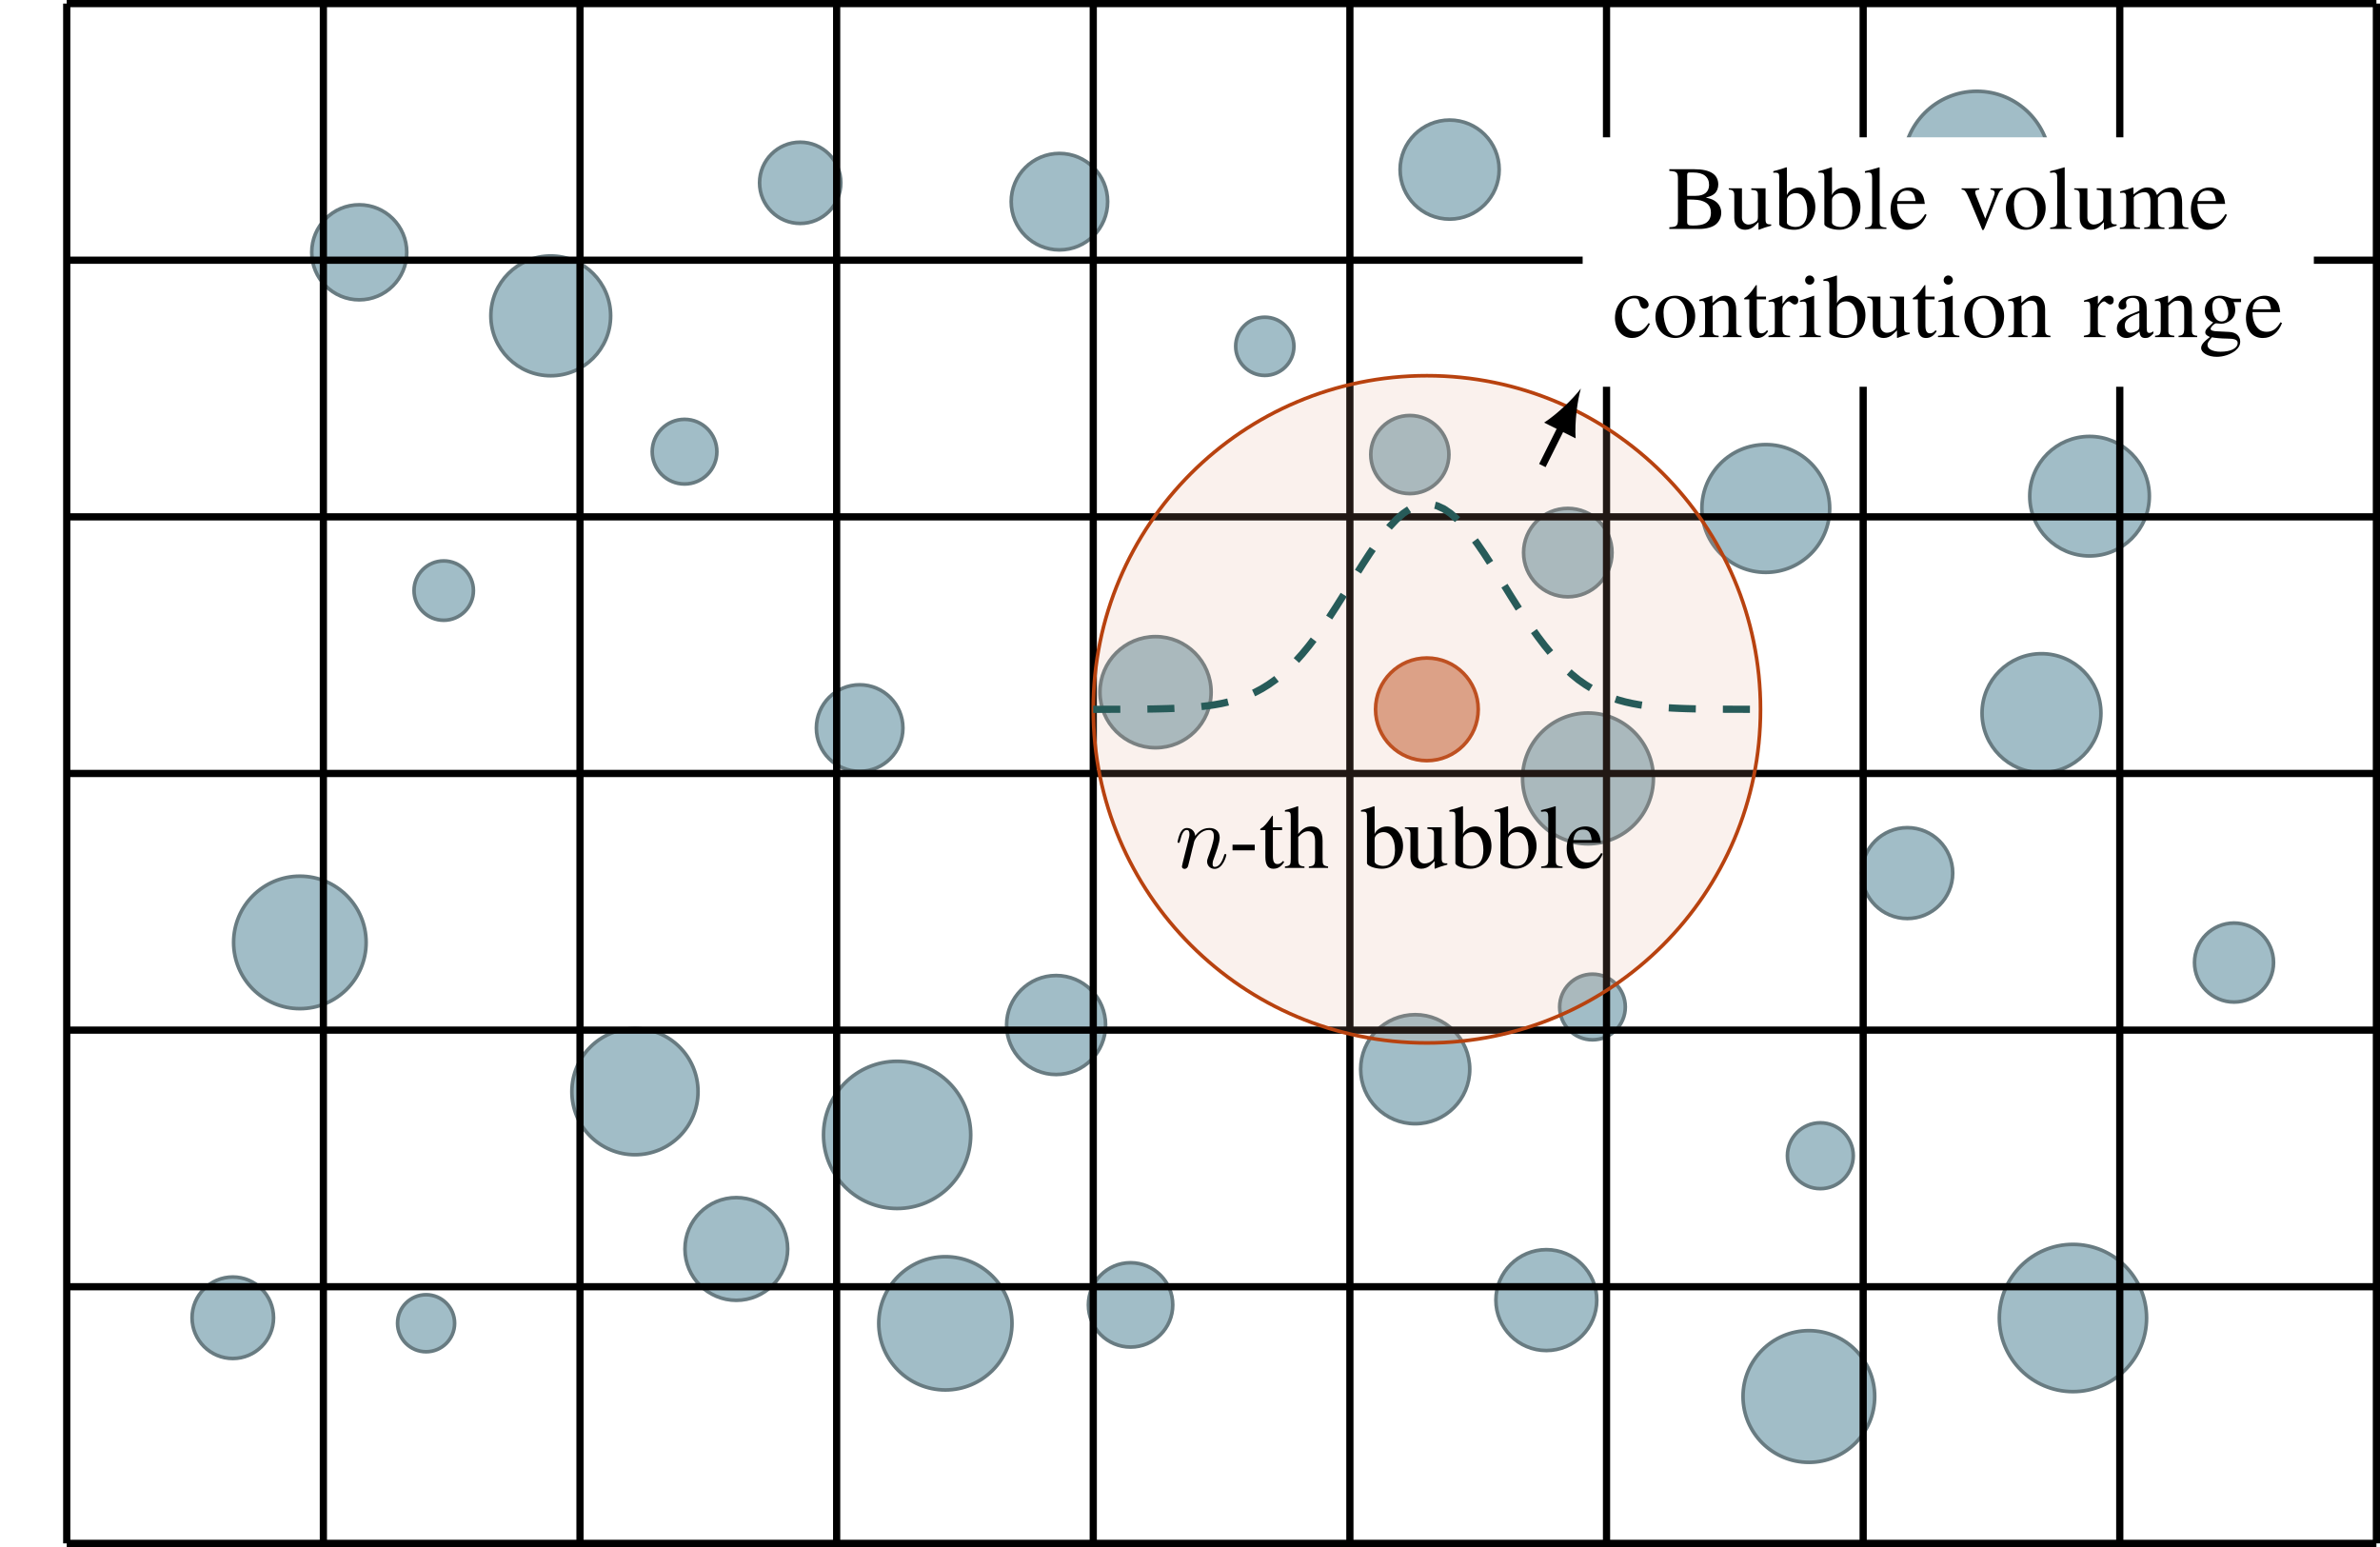 <?xml version="1.0" encoding="UTF-8"?>
<svg xmlns="http://www.w3.org/2000/svg" xmlns:xlink="http://www.w3.org/1999/xlink" width="262.889" height="170.876" viewBox="0 0 262.889 170.876">
<rect width="100%" height="100%" fill="white"/><defs>
<g>
<g id="glyph-0-0">
<path d="M 0.172 -6.594 L 0.172 -6.406 C 1 -6.359 1.125 -6.25 1.125 -5.516 L 1.125 -1.094 C 1.125 -0.344 1 -0.219 0.172 -0.188 L 0.172 0 L 3.5 0 C 4.281 0 4.984 -0.203 5.359 -0.547 C 5.719 -0.875 5.906 -1.312 5.906 -1.797 C 5.906 -2.234 5.734 -2.625 5.422 -2.922 C 5.125 -3.188 4.859 -3.312 4.203 -3.469 C 4.719 -3.594 4.938 -3.703 5.172 -3.906 C 5.422 -4.125 5.578 -4.5 5.578 -4.906 C 5.578 -6.016 4.688 -6.594 2.953 -6.594 Z M 2.141 -3.25 C 3.109 -3.25 3.562 -3.203 3.922 -3.047 C 4.5 -2.812 4.766 -2.406 4.766 -1.781 C 4.766 -1.25 4.562 -0.859 4.156 -0.625 C 3.844 -0.453 3.422 -0.375 2.766 -0.375 C 2.281 -0.375 2.141 -0.453 2.141 -0.781 Z M 2.141 -3.656 L 2.141 -5.938 C 2.141 -6.141 2.219 -6.234 2.359 -6.234 L 2.797 -6.234 C 3.953 -6.234 4.562 -5.75 4.562 -4.859 C 4.562 -4.094 4.031 -3.656 3.094 -3.656 Z M 2.141 -3.656 "/>
</g>
<g id="glyph-0-1">
<path d="M 4.781 -0.5 L 4.719 -0.5 C 4.266 -0.5 4.156 -0.609 4.156 -1.062 L 4.156 -4.484 L 2.578 -4.484 L 2.578 -4.312 C 3.203 -4.281 3.312 -4.188 3.312 -3.688 L 3.312 -1.344 C 3.312 -1.062 3.266 -0.922 3.125 -0.812 C 2.859 -0.594 2.547 -0.484 2.25 -0.484 C 1.859 -0.484 1.547 -0.812 1.547 -1.234 L 1.547 -4.484 L 0.094 -4.484 L 0.094 -4.344 C 0.562 -4.312 0.703 -4.172 0.703 -3.703 L 0.703 -1.203 C 0.703 -0.406 1.188 0.094 1.906 0.094 C 2.281 0.094 2.672 -0.062 2.938 -0.328 L 3.375 -0.75 L 3.375 0.062 L 3.406 0.094 C 3.906 -0.109 4.266 -0.219 4.781 -0.359 Z M 4.781 -0.5 "/>
</g>
<g id="glyph-0-2">
<path d="M 1.531 -6.781 L 1.469 -6.812 C 1.062 -6.656 0.781 -6.578 0.312 -6.453 L 0.031 -6.375 L 0.031 -6.203 C 0.094 -6.219 0.125 -6.219 0.203 -6.219 C 0.594 -6.219 0.688 -6.125 0.688 -5.719 L 0.688 -0.531 C 0.688 -0.234 1.531 0.094 2.328 0.094 C 3.656 0.094 4.672 -1 4.672 -2.422 C 4.672 -3.656 3.906 -4.578 2.906 -4.578 C 2.297 -4.578 1.719 -4.234 1.531 -3.734 Z M 1.531 -3.203 C 1.531 -3.594 2 -3.953 2.516 -3.953 C 3.297 -3.953 3.781 -3.188 3.781 -1.969 C 3.781 -0.859 3.312 -0.219 2.5 -0.219 C 1.969 -0.219 1.531 -0.453 1.531 -0.703 Z M 1.531 -3.203 "/>
</g>
<g id="glyph-0-3">
<path d="M 0.188 -6.203 L 0.25 -6.203 C 0.359 -6.219 0.484 -6.234 0.562 -6.234 C 0.875 -6.234 0.984 -6.094 0.984 -5.625 L 0.984 -0.875 C 0.984 -0.328 0.844 -0.203 0.203 -0.156 L 0.203 0 L 2.562 0 L 2.562 -0.156 C 1.938 -0.188 1.812 -0.297 1.812 -0.844 L 1.812 -6.781 L 1.781 -6.812 C 1.25 -6.641 0.875 -6.547 0.188 -6.375 Z M 0.188 -6.203 "/>
</g>
<g id="glyph-0-4">
<path d="M 4.062 -1.641 C 3.594 -0.875 3.156 -0.594 2.516 -0.594 C 1.953 -0.594 1.531 -0.875 1.234 -1.453 C 1.062 -1.828 0.984 -2.156 0.969 -2.766 L 4.031 -2.766 C 3.953 -3.406 3.859 -3.703 3.609 -4.016 C 3.312 -4.375 2.844 -4.578 2.328 -4.578 C 1.828 -4.578 1.359 -4.406 0.984 -4.062 C 0.516 -3.656 0.25 -2.953 0.25 -2.141 C 0.25 -0.75 0.969 0.094 2.109 0.094 C 3.062 0.094 3.812 -0.484 4.234 -1.562 Z M 0.984 -3.078 C 1.094 -3.859 1.438 -4.234 2.047 -4.234 C 2.656 -4.234 2.891 -3.953 3.016 -3.078 Z M 0.984 -3.078 "/>
</g>
<g id="glyph-0-5">
<path d="M 4.75 -4.484 L 3.375 -4.484 L 3.375 -4.344 C 3.688 -4.312 3.844 -4.203 3.844 -4.016 C 3.844 -3.922 3.812 -3.812 3.781 -3.719 L 2.797 -1.141 L 1.781 -3.688 C 1.719 -3.828 1.688 -3.969 1.688 -4.062 C 1.688 -4.234 1.797 -4.312 2.141 -4.344 L 2.141 -4.484 L 0.188 -4.484 L 0.188 -4.344 C 0.562 -4.312 0.641 -4.219 1.094 -3.188 L 2.297 -0.328 C 2.312 -0.266 2.344 -0.203 2.375 -0.125 C 2.438 0.062 2.5 0.141 2.547 0.141 C 2.609 0.141 2.688 0.016 2.828 -0.359 L 4.109 -3.562 C 4.391 -4.234 4.453 -4.312 4.75 -4.344 Z M 4.75 -4.484 "/>
</g>
<g id="glyph-0-6">
<path d="M 2.5 -4.578 C 1.203 -4.578 0.297 -3.625 0.297 -2.25 C 0.297 -0.906 1.219 0.094 2.469 0.094 C 3.734 0.094 4.688 -0.953 4.688 -2.328 C 4.688 -3.641 3.766 -4.578 2.5 -4.578 Z M 2.359 -4.312 C 3.203 -4.312 3.781 -3.344 3.781 -1.984 C 3.781 -0.859 3.344 -0.172 2.594 -0.172 C 2.203 -0.172 1.828 -0.422 1.625 -0.812 C 1.344 -1.328 1.188 -2.031 1.188 -2.734 C 1.188 -3.688 1.656 -4.312 2.359 -4.312 Z M 2.359 -4.312 "/>
</g>
<g id="glyph-0-7">
<path d="M 0.188 -3.969 C 0.312 -4 0.406 -4 0.516 -4 C 0.766 -4 0.859 -3.844 0.859 -3.375 L 0.859 -0.844 C 0.859 -0.312 0.719 -0.156 0.156 -0.156 L 0.156 0 L 2.375 0 L 2.375 -0.156 C 1.844 -0.172 1.688 -0.281 1.688 -0.672 L 1.688 -3.484 C 1.688 -3.5 1.781 -3.594 1.844 -3.672 C 2.094 -3.891 2.516 -4.062 2.875 -4.062 C 3.312 -4.062 3.531 -3.719 3.531 -3.016 L 3.531 -0.859 C 3.531 -0.297 3.422 -0.188 2.844 -0.156 L 2.844 0 L 5.078 0 L 5.078 -0.156 C 4.516 -0.156 4.359 -0.328 4.359 -0.953 L 4.359 -3.453 C 4.672 -3.891 5 -4.062 5.453 -4.062 C 6.016 -4.062 6.203 -3.797 6.203 -2.969 L 6.203 -0.875 C 6.203 -0.297 6.125 -0.219 5.547 -0.156 L 5.547 0 L 7.719 0 L 7.719 -0.156 L 7.469 -0.172 C 7.172 -0.188 7.031 -0.375 7.031 -0.75 L 7.031 -2.812 C 7.031 -3.984 6.656 -4.578 5.875 -4.578 C 5.297 -4.578 4.797 -4.328 4.25 -3.75 C 4.078 -4.312 3.734 -4.578 3.203 -4.578 C 2.766 -4.578 2.484 -4.453 1.656 -3.812 L 1.656 -4.562 L 1.578 -4.578 C 1.078 -4.391 0.734 -4.281 0.188 -4.141 Z M 0.188 -3.969 "/>
</g>
<g id="glyph-0-8">
<path d="M 3.969 -1.562 C 3.484 -0.859 3.125 -0.625 2.562 -0.625 C 1.656 -0.625 1.016 -1.422 1.016 -2.562 C 1.016 -3.594 1.562 -4.297 2.375 -4.297 C 2.734 -4.297 2.859 -4.188 2.953 -3.812 L 3.016 -3.594 C 3.094 -3.312 3.281 -3.141 3.484 -3.141 C 3.75 -3.141 3.969 -3.328 3.969 -3.562 C 3.969 -4.109 3.266 -4.578 2.438 -4.578 C 1.938 -4.578 1.438 -4.391 1.031 -4.031 C 0.531 -3.594 0.25 -2.906 0.25 -2.125 C 0.25 -0.828 1.031 0.094 2.141 0.094 C 2.594 0.094 2.984 -0.062 3.344 -0.375 C 3.625 -0.609 3.812 -0.875 4.109 -1.469 Z M 3.969 -1.562 "/>
</g>
<g id="glyph-0-9">
<path d="M 0.156 -3.969 C 0.219 -4 0.312 -4 0.422 -4 C 0.703 -4 0.797 -3.859 0.797 -3.375 L 0.797 -0.891 C 0.797 -0.328 0.688 -0.188 0.172 -0.156 L 0.172 0 L 2.297 0 L 2.297 -0.156 C 1.781 -0.188 1.641 -0.312 1.641 -0.672 L 1.641 -3.469 C 2.109 -3.922 2.328 -4.031 2.656 -4.031 C 3.156 -4.031 3.391 -3.734 3.391 -3.078 L 3.391 -0.984 C 3.391 -0.359 3.266 -0.188 2.766 -0.156 L 2.766 0 L 4.828 0 L 4.828 -0.156 C 4.344 -0.203 4.234 -0.312 4.234 -0.812 L 4.234 -3.094 C 4.234 -4.031 3.781 -4.578 3.047 -4.578 C 2.594 -4.578 2.281 -4.422 1.609 -3.781 L 1.609 -4.562 L 1.531 -4.578 C 1.047 -4.406 0.703 -4.297 0.156 -4.141 Z M 0.156 -3.969 "/>
</g>
<g id="glyph-0-10">
<path d="M 2.547 -4.484 L 1.531 -4.484 L 1.531 -5.641 C 1.531 -5.734 1.531 -5.766 1.469 -5.766 C 1.391 -5.688 1.328 -5.594 1.266 -5.5 C 0.891 -4.938 0.453 -4.469 0.297 -4.422 C 0.188 -4.359 0.125 -4.281 0.125 -4.234 C 0.125 -4.203 0.141 -4.188 0.172 -4.172 L 0.703 -4.172 L 0.703 -1.172 C 0.703 -0.328 1 0.094 1.578 0.094 C 2.078 0.094 2.453 -0.141 2.781 -0.656 L 2.656 -0.766 C 2.438 -0.516 2.266 -0.422 2.047 -0.422 C 1.688 -0.422 1.531 -0.688 1.531 -1.312 L 1.531 -4.172 L 2.547 -4.172 Z M 2.547 -4.484 "/>
</g>
<g id="glyph-0-11">
<path d="M 0.062 -3.891 C 0.203 -3.922 0.297 -3.922 0.422 -3.922 C 0.672 -3.922 0.75 -3.766 0.75 -3.328 L 0.75 -0.844 C 0.75 -0.344 0.688 -0.266 0.047 -0.156 L 0.047 0 L 2.438 0 L 2.438 -0.156 C 1.766 -0.172 1.594 -0.328 1.594 -0.891 L 1.594 -3.141 C 1.594 -3.453 2.031 -3.953 2.297 -3.953 C 2.359 -3.953 2.438 -3.906 2.547 -3.812 C 2.719 -3.672 2.828 -3.609 2.953 -3.609 C 3.188 -3.609 3.344 -3.781 3.344 -4.062 C 3.344 -4.391 3.125 -4.578 2.797 -4.578 C 2.375 -4.578 2.078 -4.359 1.594 -3.656 L 1.594 -4.562 L 1.547 -4.578 C 1.016 -4.359 0.656 -4.234 0.062 -4.047 Z M 0.062 -3.891 "/>
</g>
<g id="glyph-0-12">
<path d="M 1.75 -4.578 L 0.203 -4.031 L 0.203 -3.891 L 0.281 -3.891 C 0.406 -3.922 0.531 -3.922 0.625 -3.922 C 0.859 -3.922 0.953 -3.766 0.953 -3.328 L 0.953 -1.016 C 0.953 -0.297 0.844 -0.188 0.156 -0.156 L 0.156 0 L 2.516 0 L 2.516 -0.156 C 1.859 -0.203 1.781 -0.297 1.781 -1.016 L 1.781 -4.562 Z M 1.281 -6.812 C 1 -6.812 0.781 -6.578 0.781 -6.297 C 0.781 -6.016 1 -5.797 1.281 -5.797 C 1.562 -5.797 1.797 -6.016 1.797 -6.297 C 1.797 -6.578 1.562 -6.812 1.281 -6.812 Z M 1.281 -6.812 "/>
</g>
<g id="glyph-0-13">
<path d="M 4.406 -0.656 C 4.234 -0.516 4.109 -0.469 3.969 -0.469 C 3.734 -0.469 3.672 -0.609 3.672 -1.047 L 3.672 -2.984 C 3.672 -3.516 3.625 -3.797 3.469 -4.031 C 3.25 -4.391 2.828 -4.578 2.234 -4.578 C 1.297 -4.578 0.562 -4.094 0.562 -3.469 C 0.562 -3.234 0.75 -3.047 0.984 -3.047 C 1.219 -3.047 1.438 -3.234 1.438 -3.453 C 1.438 -3.5 1.422 -3.547 1.422 -3.625 C 1.391 -3.703 1.391 -3.781 1.391 -3.859 C 1.391 -4.125 1.703 -4.344 2.109 -4.344 C 2.594 -4.344 2.859 -4.062 2.859 -3.516 L 2.859 -2.906 C 1.328 -2.297 1.156 -2.219 0.734 -1.828 C 0.516 -1.641 0.375 -1.297 0.375 -0.969 C 0.375 -0.344 0.812 0.094 1.422 0.094 C 1.859 0.094 2.266 -0.109 2.875 -0.625 C 2.922 -0.109 3.094 0.094 3.516 0.094 C 3.844 0.094 4.062 -0.016 4.406 -0.406 Z M 2.859 -1.219 C 2.859 -0.922 2.812 -0.828 2.609 -0.703 C 2.359 -0.562 2.078 -0.484 1.875 -0.484 C 1.531 -0.484 1.25 -0.812 1.25 -1.25 L 1.25 -1.281 C 1.25 -1.875 1.656 -2.234 2.859 -2.672 Z M 2.859 -1.219 "/>
</g>
<g id="glyph-0-14">
<path d="M 4.688 -3.875 L 4.688 -4.25 L 3.922 -4.25 C 3.719 -4.25 3.562 -4.281 3.375 -4.359 L 3.156 -4.438 C 2.875 -4.531 2.609 -4.578 2.359 -4.578 C 1.422 -4.578 0.688 -3.875 0.688 -2.953 C 0.688 -2.328 0.953 -1.953 1.609 -1.625 C 1.422 -1.453 1.25 -1.281 1.188 -1.219 C 0.859 -0.938 0.734 -0.734 0.734 -0.531 C 0.734 -0.328 0.844 -0.203 1.25 -0.016 C 0.547 0.516 0.281 0.844 0.281 1.203 C 0.281 1.734 1.062 2.172 2 2.172 C 2.75 2.172 3.531 1.906 4.047 1.5 C 4.422 1.188 4.594 0.875 4.594 0.484 C 4.594 -0.125 4.125 -0.547 3.391 -0.578 L 2.109 -0.641 C 1.578 -0.656 1.328 -0.75 1.328 -0.906 C 1.328 -1.109 1.656 -1.453 1.922 -1.531 C 2.016 -1.531 2.078 -1.516 2.109 -1.516 C 2.297 -1.5 2.438 -1.484 2.5 -1.484 C 2.859 -1.484 3.266 -1.641 3.562 -1.906 C 3.891 -2.188 4.047 -2.531 4.047 -3.031 C 4.047 -3.312 4 -3.547 3.859 -3.875 Z M 1.469 0.016 C 1.797 0.094 2.594 0.156 3.078 0.156 C 3.984 0.156 4.312 0.281 4.312 0.641 C 4.312 1.219 3.562 1.609 2.438 1.609 C 1.562 1.609 0.984 1.312 0.984 0.875 C 0.984 0.641 1.047 0.516 1.469 0.016 Z M 1.516 -3.375 C 1.516 -3.953 1.797 -4.312 2.25 -4.312 C 2.562 -4.312 2.828 -4.141 2.984 -3.844 C 3.156 -3.484 3.281 -3.031 3.281 -2.641 C 3.281 -2.078 2.984 -1.734 2.531 -1.734 C 1.938 -1.734 1.516 -2.375 1.516 -3.344 Z M 1.516 -3.375 "/>
</g>
<g id="glyph-0-15">
<path d="M 0.391 -2.562 L 0.391 -1.938 L 2.844 -1.938 L 2.844 -2.562 Z M 0.391 -2.562 "/>
</g>
<g id="glyph-0-16">
<path d="M 1.562 -3.422 C 1.984 -3.875 2.281 -4.047 2.672 -4.047 C 3.172 -4.047 3.422 -3.688 3.422 -2.984 L 3.422 -1.016 C 3.422 -0.344 3.312 -0.203 2.734 -0.156 L 2.734 0 L 4.859 0 L 4.859 -0.156 C 4.312 -0.25 4.25 -0.328 4.25 -1.016 L 4.25 -3 C 4.25 -4.047 3.844 -4.578 3.031 -4.578 C 2.438 -4.578 2.031 -4.344 1.562 -3.75 L 1.562 -6.781 L 1.516 -6.812 C 1.172 -6.688 0.922 -6.609 0.375 -6.453 L 0.094 -6.375 L 0.094 -6.203 C 0.141 -6.219 0.172 -6.219 0.219 -6.219 C 0.641 -6.219 0.734 -6.141 0.734 -5.719 L 0.734 -1.016 C 0.734 -0.312 0.672 -0.234 0.094 -0.156 L 0.094 0 L 2.25 0 L 2.25 -0.156 C 1.672 -0.203 1.562 -0.328 1.562 -1.016 Z M 1.562 -3.422 "/>
</g>
<g id="glyph-1-0">
<path d="M 0.875 -0.594 C 0.844 -0.438 0.781 -0.203 0.781 -0.156 C 0.781 0.016 0.922 0.109 1.078 0.109 C 1.203 0.109 1.375 0.031 1.453 -0.172 C 1.453 -0.188 1.578 -0.656 1.641 -0.906 L 1.859 -1.797 C 1.906 -2.031 1.969 -2.25 2.031 -2.469 C 2.062 -2.641 2.141 -2.938 2.156 -2.969 C 2.297 -3.281 2.828 -4.188 3.781 -4.188 C 4.234 -4.188 4.312 -3.812 4.312 -3.484 C 4.312 -2.875 3.828 -1.594 3.672 -1.172 C 3.578 -0.938 3.562 -0.812 3.562 -0.703 C 3.562 -0.234 3.922 0.109 4.391 0.109 C 5.328 0.109 5.688 -1.344 5.688 -1.422 C 5.688 -1.531 5.609 -1.531 5.578 -1.531 C 5.469 -1.531 5.469 -1.5 5.422 -1.344 C 5.219 -0.672 4.891 -0.109 4.406 -0.109 C 4.234 -0.109 4.172 -0.203 4.172 -0.438 C 4.172 -0.688 4.25 -0.922 4.344 -1.141 C 4.531 -1.672 4.953 -2.766 4.953 -3.344 C 4.953 -4 4.531 -4.406 3.812 -4.406 C 2.906 -4.406 2.422 -3.766 2.25 -3.531 C 2.203 -4.094 1.797 -4.406 1.328 -4.406 C 0.875 -4.406 0.688 -4.016 0.594 -3.844 C 0.422 -3.5 0.297 -2.906 0.297 -2.875 C 0.297 -2.766 0.391 -2.766 0.406 -2.766 C 0.516 -2.766 0.516 -2.781 0.578 -3 C 0.75 -3.703 0.953 -4.188 1.312 -4.188 C 1.5 -4.188 1.609 -4.062 1.609 -3.734 C 1.609 -3.516 1.578 -3.406 1.453 -2.891 Z M 0.875 -0.594 "/>
</g>
</g>
<clipPath id="clip-0">
<path clip-rule="nonzero" d="M 6 170 L 262.891 170 L 262.891 170.875 L 6 170.875 Z M 6 170 "/>
</clipPath>
<clipPath id="clip-1">
<path clip-rule="nonzero" d="M 6 141 L 262.891 141 L 262.891 143 L 6 143 Z M 6 141 "/>
</clipPath>
<clipPath id="clip-2">
<path clip-rule="nonzero" d="M 6 113 L 262.891 113 L 262.891 115 L 6 115 Z M 6 113 "/>
</clipPath>
<clipPath id="clip-3">
<path clip-rule="nonzero" d="M 6 85 L 262.891 85 L 262.891 86 L 6 86 Z M 6 85 "/>
</clipPath>
<clipPath id="clip-4">
<path clip-rule="nonzero" d="M 6 56 L 262.891 56 L 262.891 58 L 6 58 Z M 6 56 "/>
</clipPath>
<clipPath id="clip-5">
<path clip-rule="nonzero" d="M 6 28 L 262.891 28 L 262.891 30 L 6 30 Z M 6 28 "/>
</clipPath>
<clipPath id="clip-6">
<path clip-rule="nonzero" d="M 6 0 L 262.891 0 L 262.891 1 L 6 1 Z M 6 0 "/>
</clipPath>
<clipPath id="clip-7">
<path clip-rule="nonzero" d="M 6 0 L 8 0 L 8 170.875 L 6 170.875 Z M 6 0 "/>
</clipPath>
<clipPath id="clip-8">
<path clip-rule="nonzero" d="M 35 0 L 37 0 L 37 170.875 L 35 170.875 Z M 35 0 "/>
</clipPath>
<clipPath id="clip-9">
<path clip-rule="nonzero" d="M 63 0 L 65 0 L 65 170.875 L 63 170.875 Z M 63 0 "/>
</clipPath>
<clipPath id="clip-10">
<path clip-rule="nonzero" d="M 92 0 L 93 0 L 93 170.875 L 92 170.875 Z M 92 0 "/>
</clipPath>
<clipPath id="clip-11">
<path clip-rule="nonzero" d="M 120 0 L 122 0 L 122 170.875 L 120 170.875 Z M 120 0 "/>
</clipPath>
<clipPath id="clip-12">
<path clip-rule="nonzero" d="M 148 0 L 150 0 L 150 170.875 L 148 170.875 Z M 148 0 "/>
</clipPath>
<clipPath id="clip-13">
<path clip-rule="nonzero" d="M 177 0 L 178 0 L 178 170.875 L 177 170.875 Z M 177 0 "/>
</clipPath>
<clipPath id="clip-14">
<path clip-rule="nonzero" d="M 205 0 L 207 0 L 207 170.875 L 205 170.875 Z M 205 0 "/>
</clipPath>
<clipPath id="clip-15">
<path clip-rule="nonzero" d="M 233 0 L 235 0 L 235 170.875 L 233 170.875 Z M 233 0 "/>
</clipPath>
<clipPath id="clip-16">
<path clip-rule="nonzero" d="M 262 0 L 262.891 0 L 262.891 170.875 L 262 170.875 Z M 262 0 "/>
</clipPath>
</defs>
<path fill-rule="nonzero" fill="rgb(62.999%, 73.999%, 78%)" fill-opacity="1" stroke-width="0.399" stroke-linecap="butt" stroke-linejoin="miter" stroke="rgb(40.948%, 48.099%, 50.699%)" stroke-opacity="1" stroke-miterlimit="10" d="M 37.558 142.606 C 37.558 145.504 35.206 147.856 32.308 147.856 C 29.409 147.856 27.062 145.504 27.062 142.606 C 27.062 139.707 29.409 137.36 32.308 137.36 C 35.206 137.36 37.558 139.707 37.558 142.606 Z M 37.558 142.606 " transform="matrix(1, 0, 0, -1, 7.372, 170.477)"/>
<path fill-rule="nonzero" fill="rgb(62.999%, 73.999%, 78%)" fill-opacity="1" stroke-width="0.399" stroke-linecap="butt" stroke-linejoin="miter" stroke="rgb(40.948%, 48.099%, 50.699%)" stroke-opacity="1" stroke-miterlimit="10" d="M 208.319 74.036 C 208.319 76.809 206.073 79.055 203.304 79.055 C 200.534 79.055 198.288 76.809 198.288 74.036 C 198.288 71.266 200.534 69.02 203.304 69.02 C 206.073 69.02 208.319 71.266 208.319 74.036 Z M 208.319 74.036 " transform="matrix(1, 0, 0, -1, 7.372, 170.477)"/>
<path fill-rule="nonzero" fill="rgb(62.999%, 73.999%, 78%)" fill-opacity="1" stroke-width="0.399" stroke-linecap="butt" stroke-linejoin="miter" stroke="rgb(40.948%, 48.099%, 50.699%)" stroke-opacity="1" stroke-miterlimit="10" d="M 175.257 84.497 C 175.257 88.485 172.023 91.719 168.034 91.719 C 164.042 91.719 160.808 88.485 160.808 84.497 C 160.808 80.504 164.042 77.27 168.034 77.27 C 172.023 77.27 175.257 80.504 175.257 84.497 Z M 175.257 84.497 " transform="matrix(1, 0, 0, -1, 7.372, 170.477)"/>
<path fill-rule="nonzero" fill="rgb(62.999%, 73.999%, 78%)" fill-opacity="1" stroke-width="0.399" stroke-linecap="butt" stroke-linejoin="miter" stroke="rgb(40.948%, 48.099%, 50.699%)" stroke-opacity="1" stroke-miterlimit="10" d="M 99.851 45.118 C 99.851 49.61 96.214 53.25 91.722 53.25 C 87.233 53.25 83.593 49.61 83.593 45.118 C 83.593 40.629 87.233 36.989 91.722 36.989 C 96.214 36.989 99.851 40.629 99.851 45.118 Z M 99.851 45.118 " transform="matrix(1, 0, 0, -1, 7.372, 170.477)"/>
<path fill-rule="nonzero" fill="rgb(62.999%, 73.999%, 78%)" fill-opacity="1" stroke-width="0.399" stroke-linecap="butt" stroke-linejoin="miter" stroke="rgb(40.948%, 48.099%, 50.699%)" stroke-opacity="1" stroke-miterlimit="10" d="M 230.038 115.668 C 230.038 119.317 227.081 122.27 223.437 122.27 C 219.788 122.27 216.831 119.317 216.831 115.668 C 216.831 112.02 219.788 109.067 223.437 109.067 C 227.081 109.067 230.038 112.02 230.038 115.668 Z M 230.038 115.668 " transform="matrix(1, 0, 0, -1, 7.372, 170.477)"/>
<path fill-rule="nonzero" fill="rgb(62.999%, 73.999%, 78%)" fill-opacity="1" stroke-width="0.399" stroke-linecap="butt" stroke-linejoin="miter" stroke="rgb(40.948%, 48.099%, 50.699%)" stroke-opacity="1" stroke-miterlimit="10" d="M 194.73 114.309 C 194.73 118.207 191.569 121.368 187.675 121.368 C 183.776 121.368 180.616 118.207 180.616 114.309 C 180.616 110.415 183.776 107.254 187.675 107.254 C 191.569 107.254 194.73 110.415 194.73 114.309 Z M 194.73 114.309 " transform="matrix(1, 0, 0, -1, 7.372, 170.477)"/>
<path fill-rule="nonzero" fill="rgb(62.999%, 73.999%, 78%)" fill-opacity="1" stroke-width="0.399" stroke-linecap="butt" stroke-linejoin="miter" stroke="rgb(40.948%, 48.099%, 50.699%)" stroke-opacity="1" stroke-miterlimit="10" d="M 135.55 132.223 C 135.55 133.997 134.112 135.438 132.335 135.438 C 130.562 135.438 129.12 133.997 129.12 132.223 C 129.12 130.446 130.562 129.008 132.335 129.008 C 134.112 129.008 135.55 130.446 135.55 132.223 Z M 135.55 132.223 " transform="matrix(1, 0, 0, -1, 7.372, 170.477)"/>
<path fill-rule="nonzero" fill="rgb(62.999%, 73.999%, 78%)" fill-opacity="1" stroke-width="0.399" stroke-linecap="butt" stroke-linejoin="miter" stroke="rgb(40.948%, 48.099%, 50.699%)" stroke-opacity="1" stroke-miterlimit="10" d="M 199.702 16.223 C 199.702 20.239 196.448 23.497 192.433 23.497 C 188.413 23.497 185.159 20.239 185.159 16.223 C 185.159 12.207 188.413 8.95 192.433 8.95 C 196.448 8.95 199.702 12.207 199.702 16.223 Z M 199.702 16.223 " transform="matrix(1, 0, 0, -1, 7.372, 170.477)"/>
<path fill-rule="nonzero" fill="rgb(62.999%, 73.999%, 78%)" fill-opacity="1" stroke-width="0.399" stroke-linecap="butt" stroke-linejoin="miter" stroke="rgb(40.948%, 48.099%, 50.699%)" stroke-opacity="1" stroke-miterlimit="10" d="M 152.671 120.27 C 152.671 122.653 150.741 124.582 148.358 124.582 C 145.972 124.582 144.042 122.653 144.042 120.27 C 144.042 117.883 145.972 115.954 148.358 115.954 C 150.741 115.954 152.671 117.883 152.671 120.27 Z M 152.671 120.27 " transform="matrix(1, 0, 0, -1, 7.372, 170.477)"/>
<path fill-rule="nonzero" fill="rgb(62.999%, 73.999%, 78%)" fill-opacity="1" stroke-width="0.399" stroke-linecap="butt" stroke-linejoin="miter" stroke="rgb(40.948%, 48.099%, 50.699%)" stroke-opacity="1" stroke-miterlimit="10" d="M 197.335 42.817 C 197.335 44.825 195.706 46.454 193.698 46.454 C 191.69 46.454 190.062 44.825 190.062 42.817 C 190.062 40.809 191.69 39.18 193.698 39.18 C 195.706 39.18 197.335 40.809 197.335 42.817 Z M 197.335 42.817 " transform="matrix(1, 0, 0, -1, 7.372, 170.477)"/>
<path fill-rule="nonzero" fill="rgb(62.999%, 73.999%, 78%)" fill-opacity="1" stroke-width="0.399" stroke-linecap="butt" stroke-linejoin="miter" stroke="rgb(40.948%, 48.099%, 50.699%)" stroke-opacity="1" stroke-miterlimit="10" d="M 172.155 59.247 C 172.155 61.25 170.534 62.875 168.53 62.875 C 166.526 62.875 164.905 61.25 164.905 59.247 C 164.905 57.247 166.526 55.622 168.53 55.622 C 170.534 55.622 172.155 57.247 172.155 59.247 Z M 172.155 59.247 " transform="matrix(1, 0, 0, -1, 7.372, 170.477)"/>
<path fill-rule="nonzero" fill="rgb(62.999%, 73.999%, 78%)" fill-opacity="1" stroke-width="0.399" stroke-linecap="butt" stroke-linejoin="miter" stroke="rgb(40.948%, 48.099%, 50.699%)" stroke-opacity="1" stroke-miterlimit="10" d="M 104.409 24.305 C 104.409 28.368 101.116 31.665 97.05 31.665 C 92.987 31.665 89.694 28.368 89.694 24.305 C 89.694 20.243 92.987 16.946 97.05 16.946 C 101.116 16.946 104.409 20.243 104.409 24.305 Z M 104.409 24.305 " transform="matrix(1, 0, 0, -1, 7.372, 170.477)"/>
<path fill-rule="nonzero" fill="rgb(62.999%, 73.999%, 78%)" fill-opacity="1" stroke-width="0.399" stroke-linecap="butt" stroke-linejoin="miter" stroke="rgb(40.948%, 48.099%, 50.699%)" stroke-opacity="1" stroke-miterlimit="10" d="M 229.733 24.891 C 229.733 29.383 226.093 33.024 221.601 33.024 C 217.112 33.024 213.472 29.383 213.472 24.891 C 213.472 20.403 217.112 16.762 221.601 16.762 C 226.093 16.762 229.733 20.403 229.733 24.891 Z M 229.733 24.891 " transform="matrix(1, 0, 0, -1, 7.372, 170.477)"/>
<path fill-rule="nonzero" fill="rgb(62.999%, 73.999%, 78%)" fill-opacity="1" stroke-width="0.399" stroke-linecap="butt" stroke-linejoin="miter" stroke="rgb(40.948%, 48.099%, 50.699%)" stroke-opacity="1" stroke-miterlimit="10" d="M 158.222 151.743 C 158.222 154.766 155.773 157.215 152.753 157.215 C 149.73 157.215 147.28 154.766 147.28 151.743 C 147.28 148.723 149.73 146.274 152.753 146.274 C 155.773 146.274 158.222 148.723 158.222 151.743 Z M 158.222 151.743 " transform="matrix(1, 0, 0, -1, 7.372, 170.477)"/>
<path fill-rule="nonzero" fill="rgb(62.999%, 73.999%, 78%)" fill-opacity="1" stroke-width="0.399" stroke-linecap="butt" stroke-linejoin="miter" stroke="rgb(40.948%, 48.099%, 50.699%)" stroke-opacity="1" stroke-miterlimit="10" d="M 169.003 26.872 C 169.003 29.95 166.511 32.442 163.433 32.442 C 160.358 32.442 157.862 29.95 157.862 26.872 C 157.862 23.797 160.358 21.301 163.433 21.301 C 166.511 21.301 169.003 23.797 169.003 26.872 Z M 169.003 26.872 " transform="matrix(1, 0, 0, -1, 7.372, 170.477)"/>
<path fill-rule="nonzero" fill="rgb(62.999%, 73.999%, 78%)" fill-opacity="1" stroke-width="0.399" stroke-linecap="butt" stroke-linejoin="miter" stroke="rgb(40.948%, 48.099%, 50.699%)" stroke-opacity="1" stroke-miterlimit="10" d="M 243.757 64.157 C 243.757 66.567 241.804 68.52 239.394 68.52 C 236.983 68.52 235.03 66.567 235.03 64.157 C 235.03 61.747 236.983 59.793 239.394 59.793 C 241.804 59.793 243.757 61.747 243.757 64.157 Z M 243.757 64.157 " transform="matrix(1, 0, 0, -1, 7.372, 170.477)"/>
<path fill-rule="nonzero" fill="rgb(62.999%, 73.999%, 78%)" fill-opacity="1" stroke-width="0.399" stroke-linecap="butt" stroke-linejoin="miter" stroke="rgb(40.948%, 48.099%, 50.699%)" stroke-opacity="1" stroke-miterlimit="10" d="M 233.847 141.981 C 233.847 143.622 232.519 144.954 230.878 144.954 C 229.237 144.954 227.909 143.622 227.909 141.981 C 227.909 140.34 229.237 139.012 230.878 139.012 C 232.519 139.012 233.847 140.34 233.847 141.981 Z M 233.847 141.981 " transform="matrix(1, 0, 0, -1, 7.372, 170.477)"/>
<path fill-rule="nonzero" fill="rgb(62.999%, 73.999%, 78%)" fill-opacity="1" stroke-width="0.399" stroke-linecap="butt" stroke-linejoin="miter" stroke="rgb(40.948%, 48.099%, 50.699%)" stroke-opacity="1" stroke-miterlimit="10" d="M 114.976 148.204 C 114.976 151.145 112.593 153.528 109.651 153.528 C 106.71 153.528 104.323 151.145 104.323 148.204 C 104.323 145.258 106.71 142.875 109.651 142.875 C 112.593 142.875 114.976 145.258 114.976 148.204 Z M 114.976 148.204 " transform="matrix(1, 0, 0, -1, 7.372, 170.477)"/>
<path fill-rule="nonzero" fill="rgb(62.999%, 73.999%, 78%)" fill-opacity="1" stroke-width="0.399" stroke-linecap="butt" stroke-linejoin="miter" stroke="rgb(40.948%, 48.099%, 50.699%)" stroke-opacity="1" stroke-miterlimit="10" d="M 114.749 57.258 C 114.749 60.278 112.304 62.723 109.284 62.723 C 106.265 62.723 103.816 60.278 103.816 57.258 C 103.816 54.235 106.265 51.789 109.284 51.789 C 112.304 51.789 114.749 54.235 114.749 57.258 Z M 114.749 57.258 " transform="matrix(1, 0, 0, -1, 7.372, 170.477)"/>
<path fill-rule="nonzero" fill="rgb(62.999%, 73.999%, 78%)" fill-opacity="1" stroke-width="0.399" stroke-linecap="butt" stroke-linejoin="miter" stroke="rgb(40.948%, 48.099%, 50.699%)" stroke-opacity="1" stroke-miterlimit="10" d="M 126.405 94.02 C 126.405 97.411 123.655 100.157 120.265 100.157 C 116.874 100.157 114.128 97.411 114.128 94.02 C 114.128 90.629 116.874 87.883 120.265 87.883 C 123.655 87.883 126.405 90.629 126.405 94.02 Z M 126.405 94.02 " transform="matrix(1, 0, 0, -1, 7.372, 170.477)"/>
<path fill-rule="nonzero" fill="rgb(62.999%, 73.999%, 78%)" fill-opacity="1" stroke-width="0.399" stroke-linecap="butt" stroke-linejoin="miter" stroke="rgb(40.948%, 48.099%, 50.699%)" stroke-opacity="1" stroke-miterlimit="10" d="M 69.73 49.895 C 69.73 53.747 66.612 56.864 62.765 56.864 C 58.913 56.864 55.796 53.747 55.796 49.895 C 55.796 46.047 58.913 42.93 62.765 42.93 C 66.612 42.93 69.73 46.047 69.73 49.895 Z M 69.73 49.895 " transform="matrix(1, 0, 0, -1, 7.372, 170.477)"/>
<path fill-rule="nonzero" fill="rgb(62.999%, 73.999%, 78%)" fill-opacity="1" stroke-width="0.399" stroke-linecap="butt" stroke-linejoin="miter" stroke="rgb(40.948%, 48.099%, 50.699%)" stroke-opacity="1" stroke-miterlimit="10" d="M 219.101 152.278 C 219.101 156.762 215.464 160.395 210.983 160.395 C 206.499 160.395 202.862 156.762 202.862 152.278 C 202.862 147.793 206.499 144.161 210.983 144.161 C 215.464 144.161 219.101 147.793 219.101 152.278 Z M 219.101 152.278 " transform="matrix(1, 0, 0, -1, 7.372, 170.477)"/>
<path fill-rule="nonzero" fill="rgb(62.999%, 73.999%, 78%)" fill-opacity="1" stroke-width="0.399" stroke-linecap="butt" stroke-linejoin="miter" stroke="rgb(40.948%, 48.099%, 50.699%)" stroke-opacity="1" stroke-miterlimit="10" d="M 71.812 120.586 C 71.812 122.559 70.214 124.157 68.241 124.157 C 66.269 124.157 64.671 122.559 64.671 120.586 C 64.671 118.614 66.269 117.016 68.241 117.016 C 70.214 117.016 71.812 118.614 71.812 120.586 Z M 71.812 120.586 " transform="matrix(1, 0, 0, -1, 7.372, 170.477)"/>
<path fill-rule="nonzero" fill="rgb(62.999%, 73.999%, 78%)" fill-opacity="1" stroke-width="0.399" stroke-linecap="butt" stroke-linejoin="miter" stroke="rgb(40.948%, 48.099%, 50.699%)" stroke-opacity="1" stroke-miterlimit="10" d="M 170.687 109.438 C 170.687 112.133 168.499 114.321 165.804 114.321 C 163.108 114.321 160.921 112.133 160.921 109.438 C 160.921 106.743 163.108 104.555 165.804 104.555 C 168.499 104.555 170.687 106.743 170.687 109.438 Z M 170.687 109.438 " transform="matrix(1, 0, 0, -1, 7.372, 170.477)"/>
<path fill-rule="nonzero" fill="rgb(62.999%, 73.999%, 78%)" fill-opacity="1" stroke-width="0.399" stroke-linecap="butt" stroke-linejoin="miter" stroke="rgb(40.948%, 48.099%, 50.699%)" stroke-opacity="1" stroke-miterlimit="10" d="M 122.167 26.34 C 122.167 28.911 120.081 30.997 117.507 30.997 C 114.937 30.997 112.851 28.911 112.851 26.34 C 112.851 23.77 114.937 21.684 117.507 21.684 C 120.081 21.684 122.167 23.77 122.167 26.34 Z M 122.167 26.34 " transform="matrix(1, 0, 0, -1, 7.372, 170.477)"/>
<path fill-rule="nonzero" fill="rgb(62.999%, 73.999%, 78%)" fill-opacity="1" stroke-width="0.399" stroke-linecap="butt" stroke-linejoin="miter" stroke="rgb(40.948%, 48.099%, 50.699%)" stroke-opacity="1" stroke-miterlimit="10" d="M 33.069 66.379 C 33.069 70.418 29.792 73.696 25.753 73.696 C 21.71 73.696 18.433 70.418 18.433 66.379 C 18.433 62.336 21.71 59.063 25.753 59.063 C 29.792 59.063 33.069 62.336 33.069 66.379 Z M 33.069 66.379 " transform="matrix(1, 0, 0, -1, 7.372, 170.477)"/>
<path fill-rule="nonzero" fill="rgb(62.999%, 73.999%, 78%)" fill-opacity="1" stroke-width="0.399" stroke-linecap="butt" stroke-linejoin="miter" stroke="rgb(40.948%, 48.099%, 50.699%)" stroke-opacity="1" stroke-miterlimit="10" d="M 42.843 24.313 C 42.843 26.055 41.433 27.465 39.694 27.465 C 37.952 27.465 36.542 26.055 36.542 24.313 C 36.542 22.575 37.952 21.165 39.694 21.165 C 41.433 21.165 42.843 22.575 42.843 24.313 Z M 42.843 24.313 " transform="matrix(1, 0, 0, -1, 7.372, 170.477)"/>
<path fill-rule="nonzero" fill="rgb(62.999%, 73.999%, 78%)" fill-opacity="1" stroke-width="0.399" stroke-linecap="butt" stroke-linejoin="miter" stroke="rgb(40.948%, 48.099%, 50.699%)" stroke-opacity="1" stroke-miterlimit="10" d="M 85.503 150.286 C 85.503 152.762 83.495 154.77 81.015 154.77 C 78.538 154.77 76.53 152.762 76.53 150.286 C 76.53 147.809 78.538 145.797 81.015 145.797 C 83.495 145.797 85.503 147.809 85.503 150.286 Z M 85.503 150.286 " transform="matrix(1, 0, 0, -1, 7.372, 170.477)"/>
<path fill-rule="nonzero" fill="rgb(62.999%, 73.999%, 78%)" fill-opacity="1" stroke-width="0.399" stroke-linecap="butt" stroke-linejoin="miter" stroke="rgb(40.948%, 48.099%, 50.699%)" stroke-opacity="1" stroke-miterlimit="10" d="M 44.921 105.243 C 44.921 107.051 43.452 108.52 41.64 108.52 C 39.831 108.52 38.362 107.051 38.362 105.243 C 38.362 103.43 39.831 101.965 41.64 101.965 C 43.452 101.965 44.921 103.43 44.921 105.243 Z M 44.921 105.243 " transform="matrix(1, 0, 0, -1, 7.372, 170.477)"/>
<path fill-rule="nonzero" fill="rgb(62.999%, 73.999%, 78%)" fill-opacity="1" stroke-width="0.399" stroke-linecap="butt" stroke-linejoin="miter" stroke="rgb(40.948%, 48.099%, 50.699%)" stroke-opacity="1" stroke-miterlimit="10" d="M 60.077 135.59 C 60.077 139.243 57.116 142.204 53.46 142.204 C 49.808 142.204 46.847 139.243 46.847 135.59 C 46.847 131.934 49.808 128.973 53.46 128.973 C 57.116 128.973 60.077 131.934 60.077 135.59 Z M 60.077 135.59 " transform="matrix(1, 0, 0, -1, 7.372, 170.477)"/>
<path fill-rule="nonzero" fill="rgb(62.999%, 73.999%, 78%)" fill-opacity="1" stroke-width="0.399" stroke-linecap="butt" stroke-linejoin="miter" stroke="rgb(40.948%, 48.099%, 50.699%)" stroke-opacity="1" stroke-miterlimit="10" d="M 154.972 52.375 C 154.972 55.704 152.276 58.399 148.948 58.399 C 145.62 58.399 142.925 55.704 142.925 52.375 C 142.925 49.047 145.62 46.352 148.948 46.352 C 152.276 46.352 154.972 49.047 154.972 52.375 Z M 154.972 52.375 " transform="matrix(1, 0, 0, -1, 7.372, 170.477)"/>
<path fill-rule="nonzero" fill="rgb(62.999%, 73.999%, 78%)" fill-opacity="1" stroke-width="0.399" stroke-linecap="butt" stroke-linejoin="miter" stroke="rgb(40.948%, 48.099%, 50.699%)" stroke-opacity="1" stroke-miterlimit="10" d="M 224.69 91.704 C 224.69 95.329 221.753 98.27 218.128 98.27 C 214.503 98.27 211.562 95.329 211.562 91.704 C 211.562 88.079 214.503 85.137 218.128 85.137 C 221.753 85.137 224.69 88.079 224.69 91.704 Z M 224.69 91.704 " transform="matrix(1, 0, 0, -1, 7.372, 170.477)"/>
<path fill-rule="nonzero" fill="rgb(62.999%, 73.999%, 78%)" fill-opacity="1" stroke-width="0.399" stroke-linecap="butt" stroke-linejoin="miter" stroke="rgb(40.948%, 48.099%, 50.699%)" stroke-opacity="1" stroke-miterlimit="10" d="M 79.632 32.52 C 79.632 35.653 77.093 38.192 73.96 38.192 C 70.827 38.192 68.288 35.653 68.288 32.52 C 68.288 29.387 70.827 26.848 73.96 26.848 C 77.093 26.848 79.632 29.387 79.632 32.52 Z M 79.632 32.52 " transform="matrix(1, 0, 0, -1, 7.372, 170.477)"/>
<path fill-rule="nonzero" fill="rgb(62.999%, 73.999%, 78%)" fill-opacity="1" stroke-width="0.399" stroke-linecap="butt" stroke-linejoin="miter" stroke="rgb(40.948%, 48.099%, 50.699%)" stroke-opacity="1" stroke-miterlimit="10" d="M 22.843 24.922 C 22.843 27.407 20.827 29.422 18.343 29.422 C 15.858 29.422 13.843 27.407 13.843 24.922 C 13.843 22.438 15.858 20.422 18.343 20.422 C 20.827 20.422 22.843 22.438 22.843 24.922 Z M 22.843 24.922 " transform="matrix(1, 0, 0, -1, 7.372, 170.477)"/>
<path fill-rule="nonzero" fill="rgb(62.999%, 73.999%, 78%)" fill-opacity="1" stroke-width="0.399" stroke-linecap="butt" stroke-linejoin="miter" stroke="rgb(40.948%, 48.099%, 50.699%)" stroke-opacity="1" stroke-miterlimit="10" d="M 92.362 90.055 C 92.362 92.696 90.222 94.836 87.585 94.836 C 84.944 94.836 82.804 92.696 82.804 90.055 C 82.804 87.415 84.944 85.278 87.585 85.278 C 90.222 85.278 92.362 87.415 92.362 90.055 Z M 92.362 90.055 " transform="matrix(1, 0, 0, -1, 7.372, 170.477)"/>
<g clip-path="url(#clip-0)">
<path fill="none" stroke-width="0.797" stroke-linecap="butt" stroke-linejoin="miter" stroke="rgb(0%, 0%, 0%)" stroke-opacity="1" stroke-miterlimit="10" d="M -0.001 0 L 255.12 0 " transform="matrix(1, 0, 0, -1, 7.372, 170.477)"/>
</g>
<g clip-path="url(#clip-1)">
<path fill="none" stroke-width="0.797" stroke-linecap="butt" stroke-linejoin="miter" stroke="rgb(0%, 0%, 0%)" stroke-opacity="1" stroke-miterlimit="10" d="M -0.001 28.348 L 255.12 28.348 " transform="matrix(1, 0, 0, -1, 7.372, 170.477)"/>
</g>
<g clip-path="url(#clip-2)">
<path fill="none" stroke-width="0.797" stroke-linecap="butt" stroke-linejoin="miter" stroke="rgb(0%, 0%, 0%)" stroke-opacity="1" stroke-miterlimit="10" d="M -0.001 56.692 L 255.12 56.692 " transform="matrix(1, 0, 0, -1, 7.372, 170.477)"/>
</g>
<g clip-path="url(#clip-3)">
<path fill="none" stroke-width="0.797" stroke-linecap="butt" stroke-linejoin="miter" stroke="rgb(0%, 0%, 0%)" stroke-opacity="1" stroke-miterlimit="10" d="M -0.001 85.04 L 255.12 85.04 " transform="matrix(1, 0, 0, -1, 7.372, 170.477)"/>
</g>
<g clip-path="url(#clip-4)">
<path fill="none" stroke-width="0.797" stroke-linecap="butt" stroke-linejoin="miter" stroke="rgb(0%, 0%, 0%)" stroke-opacity="1" stroke-miterlimit="10" d="M -0.001 113.387 L 255.12 113.387 " transform="matrix(1, 0, 0, -1, 7.372, 170.477)"/>
</g>
<g clip-path="url(#clip-5)">
<path fill="none" stroke-width="0.797" stroke-linecap="butt" stroke-linejoin="miter" stroke="rgb(0%, 0%, 0%)" stroke-opacity="1" stroke-miterlimit="10" d="M -0.001 141.735 L 255.12 141.735 " transform="matrix(1, 0, 0, -1, 7.372, 170.477)"/>
</g>
<g clip-path="url(#clip-6)">
<path fill="none" stroke-width="0.797" stroke-linecap="butt" stroke-linejoin="miter" stroke="rgb(0%, 0%, 0%)" stroke-opacity="1" stroke-miterlimit="10" d="M -0.001 170.082 L 255.12 170.082 " transform="matrix(1, 0, 0, -1, 7.372, 170.477)"/>
</g>
<g clip-path="url(#clip-7)">
<path fill="none" stroke-width="0.797" stroke-linecap="butt" stroke-linejoin="miter" stroke="rgb(0%, 0%, 0%)" stroke-opacity="1" stroke-miterlimit="10" d="M -0.001 0 L -0.001 170.082 " transform="matrix(1, 0, 0, -1, 7.372, 170.477)"/>
</g>
<g clip-path="url(#clip-8)">
<path fill="none" stroke-width="0.797" stroke-linecap="butt" stroke-linejoin="miter" stroke="rgb(0%, 0%, 0%)" stroke-opacity="1" stroke-miterlimit="10" d="M 28.347 0 L 28.347 170.082 " transform="matrix(1, 0, 0, -1, 7.372, 170.477)"/>
</g>
<g clip-path="url(#clip-9)">
<path fill="none" stroke-width="0.797" stroke-linecap="butt" stroke-linejoin="miter" stroke="rgb(0%, 0%, 0%)" stroke-opacity="1" stroke-miterlimit="10" d="M 56.694 0 L 56.694 170.082 " transform="matrix(1, 0, 0, -1, 7.372, 170.477)"/>
</g>
<g clip-path="url(#clip-10)">
<path fill="none" stroke-width="0.797" stroke-linecap="butt" stroke-linejoin="miter" stroke="rgb(0%, 0%, 0%)" stroke-opacity="1" stroke-miterlimit="10" d="M 85.042 0 L 85.042 170.082 " transform="matrix(1, 0, 0, -1, 7.372, 170.477)"/>
</g>
<g clip-path="url(#clip-11)">
<path fill="none" stroke-width="0.797" stroke-linecap="butt" stroke-linejoin="miter" stroke="rgb(0%, 0%, 0%)" stroke-opacity="1" stroke-miterlimit="10" d="M 113.386 0 L 113.386 170.082 " transform="matrix(1, 0, 0, -1, 7.372, 170.477)"/>
</g>
<g clip-path="url(#clip-12)">
<path fill="none" stroke-width="0.797" stroke-linecap="butt" stroke-linejoin="miter" stroke="rgb(0%, 0%, 0%)" stroke-opacity="1" stroke-miterlimit="10" d="M 141.733 0 L 141.733 170.082 " transform="matrix(1, 0, 0, -1, 7.372, 170.477)"/>
</g>
<g clip-path="url(#clip-13)">
<path fill="none" stroke-width="0.797" stroke-linecap="butt" stroke-linejoin="miter" stroke="rgb(0%, 0%, 0%)" stroke-opacity="1" stroke-miterlimit="10" d="M 170.081 0 L 170.081 170.082 " transform="matrix(1, 0, 0, -1, 7.372, 170.477)"/>
</g>
<g clip-path="url(#clip-14)">
<path fill="none" stroke-width="0.797" stroke-linecap="butt" stroke-linejoin="miter" stroke="rgb(0%, 0%, 0%)" stroke-opacity="1" stroke-miterlimit="10" d="M 198.429 0 L 198.429 170.082 " transform="matrix(1, 0, 0, -1, 7.372, 170.477)"/>
</g>
<g clip-path="url(#clip-15)">
<path fill="none" stroke-width="0.797" stroke-linecap="butt" stroke-linejoin="miter" stroke="rgb(0%, 0%, 0%)" stroke-opacity="1" stroke-miterlimit="10" d="M 226.773 0 L 226.773 170.082 " transform="matrix(1, 0, 0, -1, 7.372, 170.477)"/>
</g>
<g clip-path="url(#clip-16)">
<path fill="none" stroke-width="0.797" stroke-linecap="butt" stroke-linejoin="miter" stroke="rgb(0%, 0%, 0%)" stroke-opacity="1" stroke-miterlimit="10" d="M 255.12 0 L 255.12 170.082 " transform="matrix(1, 0, 0, -1, 7.372, 170.477)"/>
</g>
<path fill-rule="nonzero" fill="rgb(85.999%, 62.999%, 53%)" fill-opacity="1" stroke-width="0.399" stroke-linecap="butt" stroke-linejoin="miter" stroke="rgb(71.999%, 25.999%, 6%)" stroke-opacity="1" stroke-miterlimit="10" d="M 155.909 92.125 C 155.909 95.258 153.37 97.797 150.237 97.797 C 147.108 97.797 144.569 95.258 144.569 92.125 C 144.569 88.997 147.108 86.457 150.237 86.457 C 153.37 86.457 155.909 88.997 155.909 92.125 Z M 155.909 92.125 " transform="matrix(1, 0, 0, -1, 7.372, 170.477)"/>
<path fill-rule="nonzero" fill="rgb(85.999%, 62.999%, 53%)" fill-opacity="0.15" stroke-width="0.399" stroke-linecap="butt" stroke-linejoin="miter" stroke="rgb(71.999%, 25.999%, 6%)" stroke-opacity="1" stroke-miterlimit="10" d="M 187.089 92.125 C 187.089 112.481 170.589 128.977 150.237 128.977 C 129.886 128.977 113.386 112.481 113.386 92.125 C 113.386 71.774 129.886 55.278 150.237 55.278 C 170.589 55.278 187.089 71.774 187.089 92.125 Z M 187.089 92.125 " transform="matrix(1, 0, 0, -1, 7.372, 170.477)"/>
<path fill="none" stroke-width="0.797" stroke-linecap="butt" stroke-linejoin="miter" stroke="rgb(15.3%, 35.699%, 34.85%)" stroke-opacity="1" stroke-dasharray="2.989 2.989" stroke-miterlimit="10" d="M 113.386 92.125 L 114.132 92.125 L 114.874 92.129 L 115.62 92.133 L 116.366 92.133 L 117.108 92.137 L 117.855 92.141 L 118.597 92.149 L 119.343 92.157 L 120.085 92.168 L 120.831 92.184 L 121.577 92.204 L 122.319 92.231 L 123.066 92.266 L 123.808 92.309 L 124.554 92.364 L 125.296 92.434 L 126.042 92.52 L 126.788 92.633 L 127.53 92.766 L 128.276 92.934 L 129.019 93.133 L 129.765 93.375 L 130.507 93.661 L 131.253 94.004 L 131.999 94.399 L 132.741 94.856 L 133.487 95.383 L 134.23 95.981 L 134.976 96.657 L 135.718 97.407 L 136.464 98.235 L 137.206 99.137 L 137.952 100.114 L 138.698 101.157 L 139.44 102.258 L 140.187 103.407 L 140.929 104.586 L 141.675 105.79 L 142.417 106.993 L 143.163 108.176 L 143.909 109.321 L 144.651 110.407 L 145.398 111.415 L 146.14 112.325 L 146.886 113.114 L 147.628 113.766 L 148.374 114.274 L 149.12 114.614 L 149.862 114.786 L 150.608 114.786 L 151.351 114.614 L 152.097 114.274 L 152.839 113.774 L 153.585 113.122 L 154.327 112.332 L 155.073 111.426 L 155.819 110.415 L 156.562 109.332 L 157.308 108.184 L 158.05 107 L 158.796 105.797 L 159.538 104.598 L 160.284 103.415 L 161.03 102.27 L 161.773 101.165 L 162.519 100.125 L 163.261 99.149 L 164.007 98.243 L 164.749 97.415 L 165.495 96.665 L 166.241 95.989 L 166.983 95.387 L 167.73 94.864 L 168.472 94.403 L 169.218 94.004 L 169.96 93.668 L 170.706 93.379 L 171.448 93.137 L 172.194 92.934 L 172.94 92.77 L 173.683 92.633 L 174.429 92.524 L 175.171 92.434 L 175.917 92.364 L 176.659 92.309 L 177.405 92.266 L 178.151 92.231 L 178.894 92.204 L 179.64 92.184 L 180.382 92.168 L 181.128 92.157 L 181.87 92.149 L 182.616 92.141 L 183.362 92.137 L 184.105 92.133 L 184.851 92.133 L 185.593 92.129 L 186.339 92.125 L 187.081 92.125 " transform="matrix(1, 0, 0, -1, 7.372, 170.477)"/>
<path fill-rule="nonzero" fill="rgb(100%, 100%, 100%)" fill-opacity="1" d="M 174.816 42.719 L 255.582 42.719 L 255.582 15.168 L 174.816 15.168 Z M 174.816 42.719 "/>
<g fill="rgb(0%, 0%, 0%)" fill-opacity="1">
<use xlink:href="#glyph-0-0" x="184.218" y="25.287"/>
<use xlink:href="#glyph-0-1" x="190.863" y="25.287"/>
<use xlink:href="#glyph-0-2" x="195.844" y="25.287"/>
<use xlink:href="#glyph-0-2" x="200.826" y="25.287"/>
<use xlink:href="#glyph-0-3" x="205.807" y="25.287"/>
<use xlink:href="#glyph-0-4" x="208.577" y="25.287"/>
</g>
<g fill="rgb(0%, 0%, 0%)" fill-opacity="1">
<use xlink:href="#glyph-0-5" x="216.487" y="25.287"/>
</g>
<g fill="rgb(0%, 0%, 0%)" fill-opacity="1">
<use xlink:href="#glyph-0-6" x="221.269" y="25.287"/>
<use xlink:href="#glyph-0-3" x="226.25" y="25.287"/>
<use xlink:href="#glyph-0-1" x="229.02" y="25.287"/>
<use xlink:href="#glyph-0-7" x="234.001" y="25.287"/>
<use xlink:href="#glyph-0-4" x="241.752" y="25.287"/>
</g>
<g fill="rgb(0%, 0%, 0%)" fill-opacity="1">
<use xlink:href="#glyph-0-8" x="178.136" y="37.242"/>
<use xlink:href="#glyph-0-6" x="182.559" y="37.242"/>
<use xlink:href="#glyph-0-9" x="187.541" y="37.242"/>
<use xlink:href="#glyph-0-10" x="192.522" y="37.242"/>
<use xlink:href="#glyph-0-11" x="195.292" y="37.242"/>
<use xlink:href="#glyph-0-12" x="198.609" y="37.242"/>
<use xlink:href="#glyph-0-2" x="201.379" y="37.242"/>
</g>
<g fill="rgb(0%, 0%, 0%)" fill-opacity="1">
<use xlink:href="#glyph-0-1" x="206.161" y="37.242"/>
<use xlink:href="#glyph-0-10" x="211.142" y="37.242"/>
<use xlink:href="#glyph-0-12" x="213.912" y="37.242"/>
<use xlink:href="#glyph-0-6" x="216.681" y="37.242"/>
<use xlink:href="#glyph-0-9" x="221.663" y="37.242"/>
</g>
<g fill="rgb(0%, 0%, 0%)" fill-opacity="1">
<use xlink:href="#glyph-0-11" x="230.131" y="37.242"/>
<use xlink:href="#glyph-0-13" x="233.448" y="37.242"/>
<use xlink:href="#glyph-0-9" x="237.872" y="37.242"/>
<use xlink:href="#glyph-0-14" x="242.853" y="37.242"/>
<use xlink:href="#glyph-0-4" x="247.834" y="37.242"/>
</g>
<path fill="none" stroke-width="0.797" stroke-linecap="butt" stroke-linejoin="miter" stroke="rgb(0%, 0%, 0%)" stroke-opacity="1" stroke-miterlimit="10" d="M 162.995 119.055 L 165.159 123.391 " transform="matrix(1, 0, 0, -1, 7.372, 170.477)"/>
<path fill-rule="nonzero" fill="rgb(0%, 0%, 0%)" fill-opacity="1" d="M 174.617 42.918 C 173.77 44.035 172.07 45.695 170.562 46.68 L 174.039 48.418 C 173.922 46.621 174.23 44.27 174.617 42.918 "/>
<g fill="rgb(0%, 0%, 0%)" fill-opacity="1">
<use xlink:href="#glyph-1-0" x="129.771" y="95.865"/>
</g>
<g fill="rgb(0%, 0%, 0%)" fill-opacity="1">
<use xlink:href="#glyph-0-15" x="135.751" y="95.865"/>
<use xlink:href="#glyph-0-10" x="139.069" y="95.865"/>
<use xlink:href="#glyph-0-16" x="141.838" y="95.865"/>
</g>
<g fill="rgb(0%, 0%, 0%)" fill-opacity="1">
<use xlink:href="#glyph-0-2" x="150.306" y="95.865"/>
</g>
<g fill="rgb(0%, 0%, 0%)" fill-opacity="1">
<use xlink:href="#glyph-0-1" x="155.088" y="95.865"/>
<use xlink:href="#glyph-0-2" x="160.07" y="95.865"/>
<use xlink:href="#glyph-0-2" x="165.051" y="95.865"/>
<use xlink:href="#glyph-0-3" x="170.032" y="95.865"/>
<use xlink:href="#glyph-0-4" x="172.802" y="95.865"/>
</g>
</svg>
